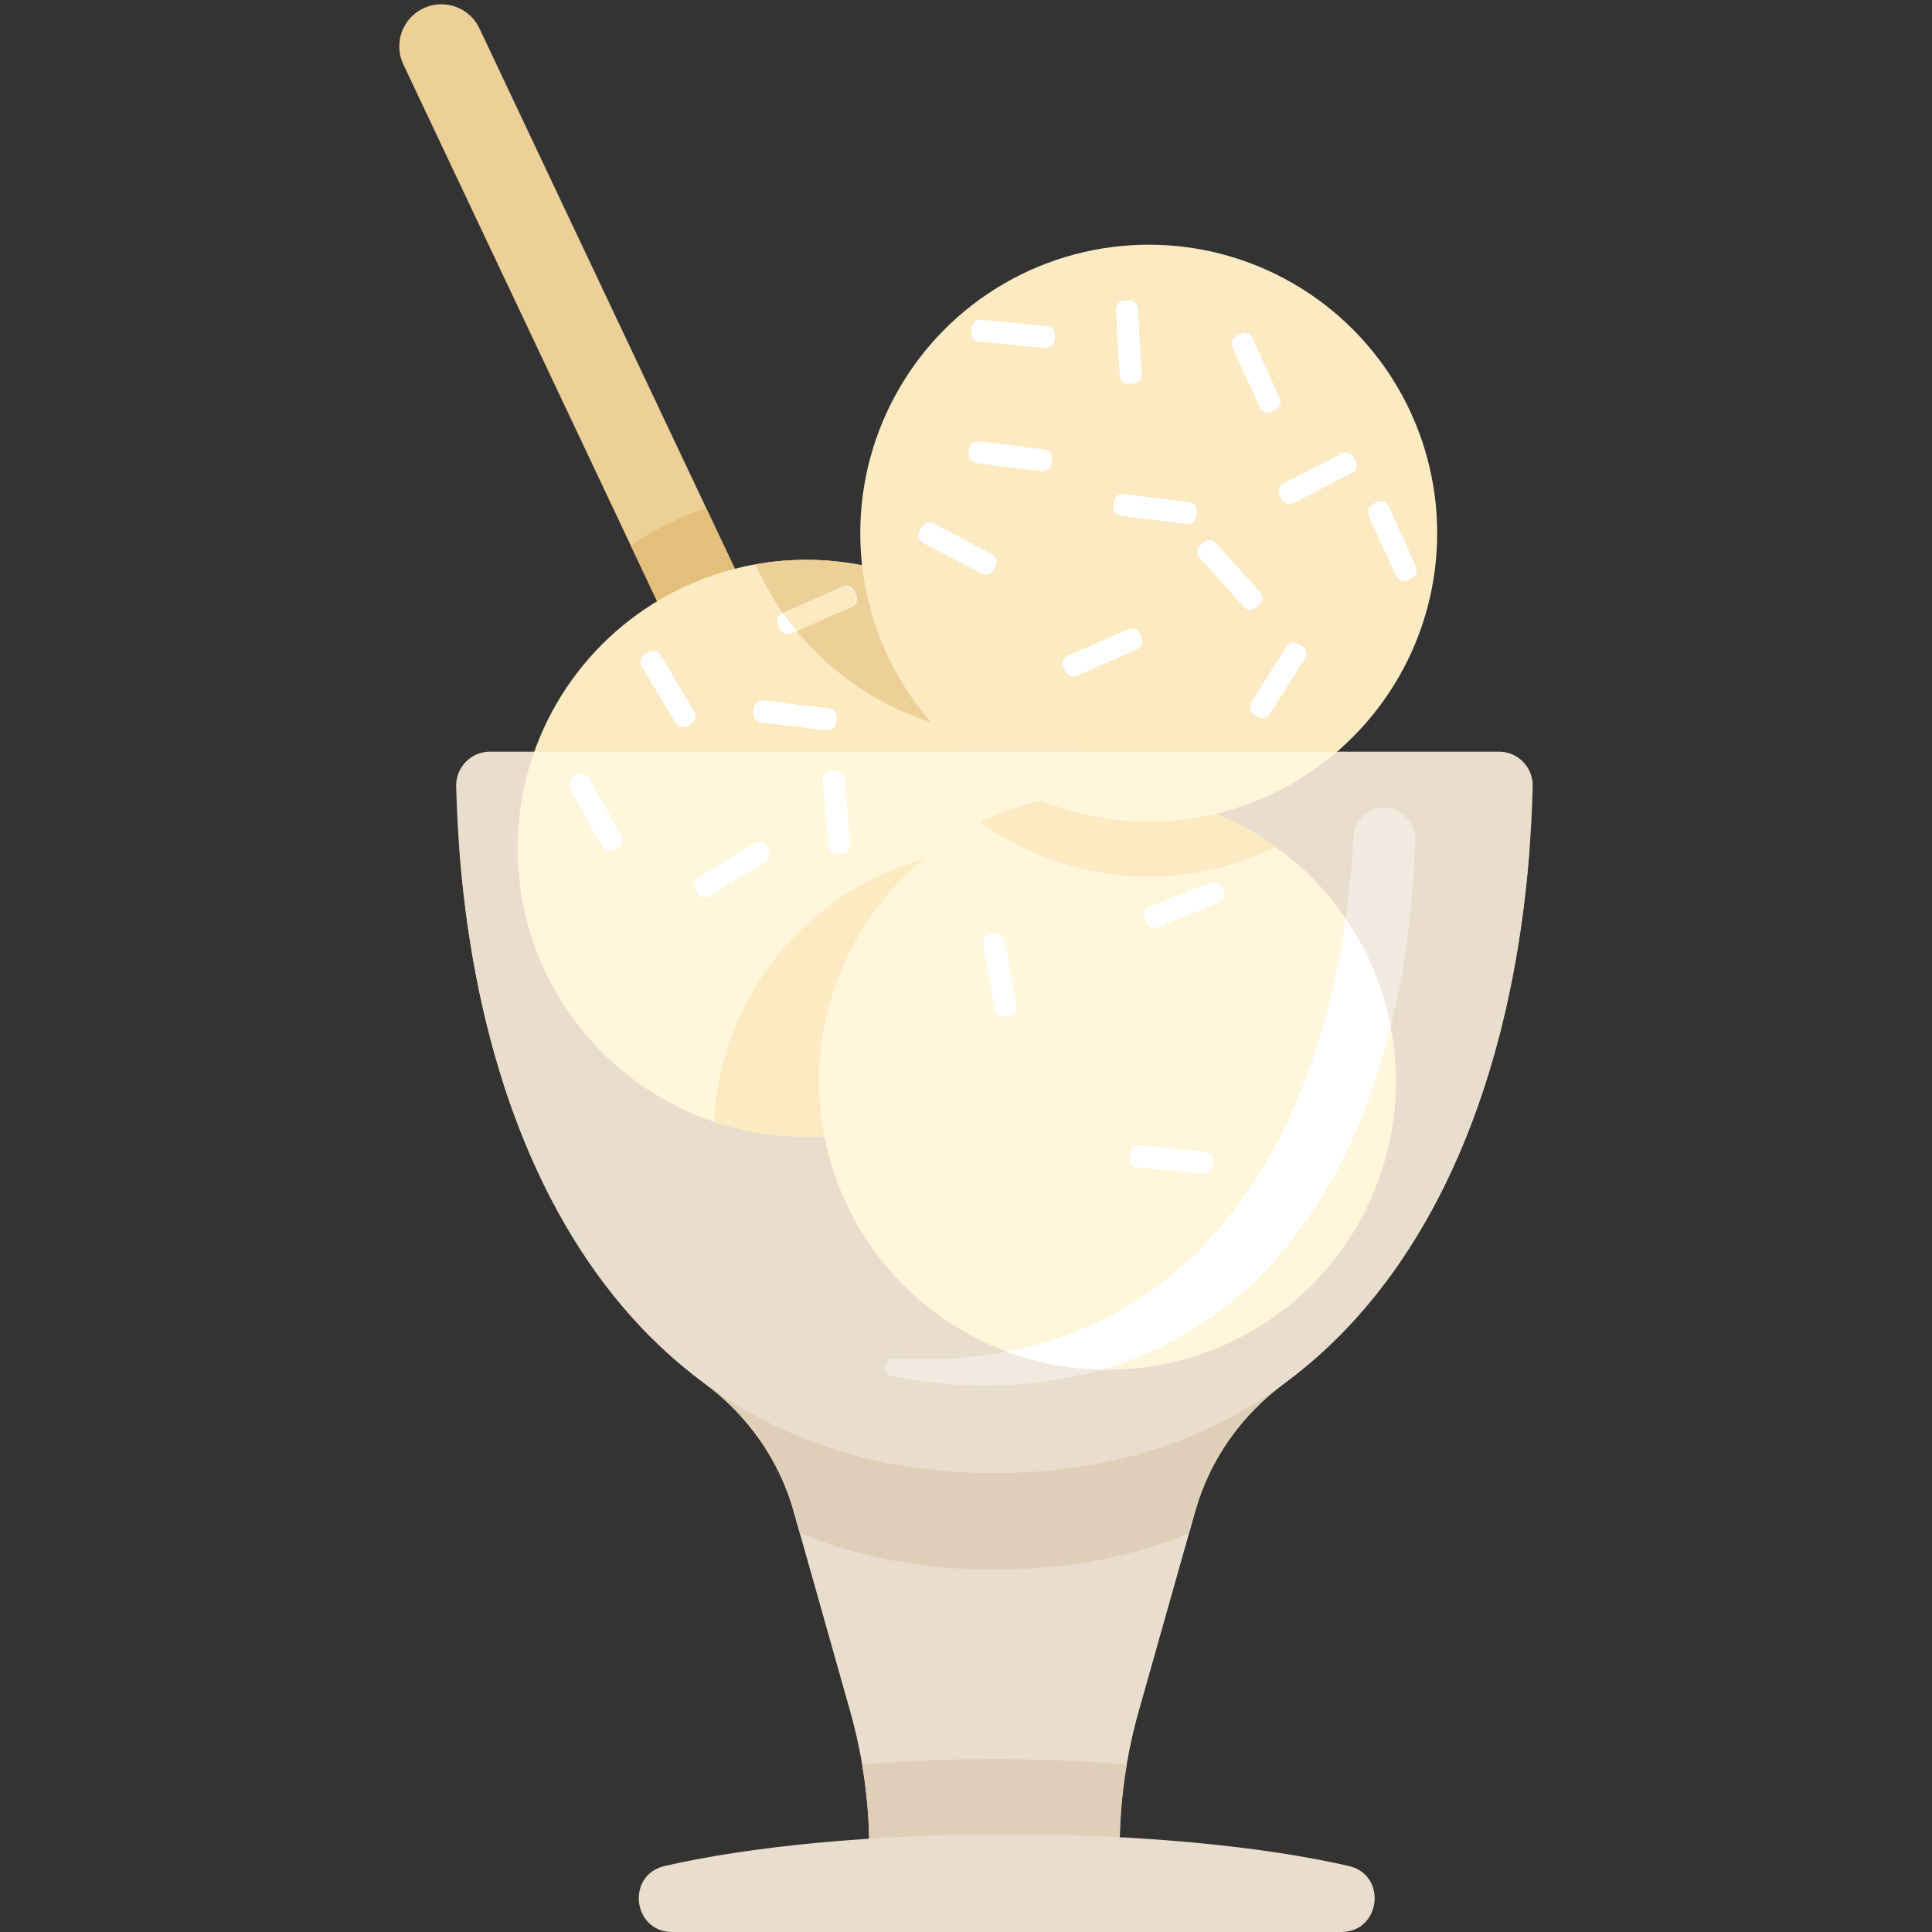 <?xml version="1.0" encoding="utf-8"?>
<!-- Generator: Adobe Illustrator 18.0.0, SVG Export Plug-In . SVG Version: 6.00 Build 0)  -->
<!DOCTYPE svg PUBLIC "-//W3C//DTD SVG 1.1//EN" "http://www.w3.org/Graphics/SVG/1.1/DTD/svg11.dtd">
<svg version="1.1" xmlns="http://www.w3.org/2000/svg" xmlns:xlink="http://www.w3.org/1999/xlink" x="0px" y="0px" width="556px"
	 height="556px" viewBox="0 0 556 556" enable-background="new 0 0 556 556" xml:space="preserve">
<rect x="0" y="0" width="556" height="556" fill="#333333" stroke="none"/>
<g id="colour-mono">
	<g>
		<g>
			<g>
				<path fill="#ECD097" d="M213.046,195.333L213.046,195.333c-6.048,2.859-13.268,0.274-16.127-5.774L116.068,18.517
					c-2.859-6.048-0.274-13.268,5.774-16.127l0,0c6.048-2.859,13.268-0.274,16.127,5.774l80.851,171.042
					C221.679,185.254,219.094,192.475,213.046,195.333z"/>
				<path fill="#E4BE7B" d="M202.096,200.51l21.901-10.353l-20.746-43.889c-7.808,2.524-15.106,6.172-21.71,10.756L202.096,200.51z"
					/>
			</g>
			<circle fill="#FBEAC2" cx="231.983" cy="244.123" r="83.016"/>
			<path fill="#ECD097" d="M217.4,162.41c12.906,29.094,42.024,49.397,75.902,49.397c4.978,0,9.846-0.463,14.583-1.303
				c-12.906-29.094-42.024-49.397-75.902-49.397C227.005,161.107,222.138,161.57,217.4,162.41z"/>
			<circle fill="#FBEAC2" cx="324.268" cy="299.333" r="83.016"/>
			<circle fill="#FBEAC2" cx="330.587" cy="153.437" r="83.016"/>
			<path fill="#E9DECD" d="M202.611,397.997c12.392,9.124,21.557,21.954,25.742,36.763l16.311,57.716
				c3.649,12.911,5.499,26.265,5.499,39.682v0h72.042l0,0c0-13.417,1.851-26.771,5.5-39.682l16.311-57.716
				c4.185-14.809,13.35-27.639,25.742-36.763C417.85,362.59,154.52,362.59,202.611,397.997z"/>
			<path fill="#E0CFB8" d="M322.206,532.157c0-8.183,0.697-16.34,2.062-24.39c-11.783-0.988-24.625-1.537-38.083-1.537
				c-13.458,0-26.3,0.549-38.083,1.537c1.365,8.049,2.062,16.207,2.062,24.39v0H322.206z"/>
			<path fill="#E0CFB8" d="M440.192,244.123H132.178c4.975,66.324,28.142,122.737,70.433,153.874
				c12.392,9.124,21.557,21.954,25.742,36.763l1.843,6.521c16.539,6.771,35.185,10.447,55.988,10.447s39.45-3.676,55.989-10.447
				l1.843-6.521c4.185-14.809,13.35-27.639,25.742-36.763C412.049,366.86,435.216,310.447,440.192,244.123z"/>
			<path fill="#E9DECD" d="M431.379,216.317c5.483,0,9.856,4.536,9.714,10.017c-2.862,110.005-53.199,197.588-154.908,197.588
				s-152.046-87.583-154.908-197.588c-0.143-5.482,4.23-10.017,9.714-10.017H431.379z"/>
			<path fill="#F1EAE1" d="M398.38,232.475c-4.75,0-8.634,3.733-8.885,8.476c-4.471,84.292-44.76,150.216-123.72,150.216
				c-2.866,0-5.681-0.087-8.445-0.26c-3.166-0.197-3.753,4.403-0.652,5.072c8.318,1.794,17.181,2.732,26.595,2.732
				c81.074,0,121.384-69.499,124.007-157.024C407.431,236.653,403.417,232.475,398.38,232.475L398.38,232.475z"/>
			<path fill="#FFF6DB" d="M148.968,244.123c0,45.848,37.167,83.016,83.016,83.016s83.016-37.167,83.016-83.016
				c0-9.755-1.697-19.111-4.788-27.806H153.755C150.664,225.012,148.968,234.368,148.968,244.123z"/>
			<path fill="#FBEAC2" d="M231.983,327.139c44.391,0,80.643-34.842,82.902-78.671c-8.324-2.803-17.228-4.345-26.497-4.345
				c-44.391,0-80.642,34.843-82.903,78.671C213.811,325.597,222.714,327.139,231.983,327.139z"/>
			<circle fill="#FFF6DB" cx="318.722" cy="311.17" r="83.016"/>
			<path fill="#FBEAC2" d="M282.152,236.637c13.634,9.815,30.353,15.615,48.436,15.615c13.127,0,25.536-3.058,36.57-8.483
				c-13.634-9.815-30.353-15.615-48.435-15.615C305.595,228.154,293.187,231.212,282.152,236.637z"/>
			<path fill="#FFFFFF" d="M289.721,388.968c8.56,3.192,17.79,4.997,27.42,5.178c43.576-12.511,71.018-49.74,83.098-98.658
				c-2.177-11.381-6.667-21.936-12.978-31.154C378.258,328.548,346.227,378.167,289.721,388.968z"/>
			<path fill="#E9DECD" d="M385.971,556c11.448,0,13.34-16.442,2.182-19c-24.416-5.597-59.476-9.106-98.431-9.106
				s-74.015,3.509-98.431,9.106c-11.159,2.558-9.266,19,2.182,19H385.971z"/>
			<path fill="#FFF6DB" d="M330.587,236.453c20.706,0,39.626-7.598,54.167-20.136H276.42
				C290.961,228.855,309.881,236.453,330.587,236.453z"/>
			<path fill="#FFFFFF" d="M362.458,173.921l-0.98,0.883c-1.026,0.924-2.606,0.843-3.531-0.183l-12.731-14.122
				c-0.924-1.026-0.843-2.606,0.183-3.531l0.98-0.883c1.026-0.924,2.606-0.843,3.531,0.183l12.731,14.122
				C363.566,171.415,363.484,172.996,362.458,173.921z"/>
			<path fill="#FFFFFF" d="M361.953,206.268l-1.114-0.707c-1.166-0.74-1.511-2.285-0.77-3.451l10.192-16.052
				c0.74-1.166,2.285-1.511,3.451-0.77l1.114,0.707c1.166,0.74,1.511,2.285,0.771,3.451l-10.192,16.052
				C364.663,206.663,363.118,207.008,361.953,206.268z"/>
			<path fill="#FFFFFF" d="M278.737,130.505l0.161-1.31c0.169-1.37,1.417-2.344,2.787-2.175l18.871,2.327
				c1.37,0.169,2.344,1.417,2.175,2.787l-0.161,1.31c-0.169,1.37-1.417,2.344-2.787,2.175l-18.871-2.327
				C279.542,133.123,278.568,131.875,278.737,130.505z"/>
			<path fill="#FFFFFF" d="M355.985,96.626l1.203-0.541c1.259-0.566,2.739-0.005,3.306,1.254l7.8,17.34
				c0.566,1.259,0.005,2.739-1.254,3.306l-1.203,0.541c-1.259,0.566-2.739,0.005-3.306-1.254l-7.8-17.34
				C354.164,98.672,354.726,97.192,355.985,96.626z"/>
			<path fill="#FFFFFF" d="M264.635,152.852l0.615-1.168c0.643-1.222,2.155-1.691,3.377-1.048l16.826,8.856
				c1.222,0.643,1.691,2.155,1.048,3.377l-0.615,1.168c-0.643,1.222-2.155,1.691-3.377,1.048l-16.826-8.856
				C264.461,155.586,263.992,154.074,264.635,152.852z"/>
			<path fill="#FFFFFF" d="M389.573,131.545l0.605,1.172c0.633,1.227,0.152,2.735-1.075,3.368l-16.896,8.722
				c-1.227,0.633-2.735,0.152-3.368-1.075l-0.605-1.172c-0.633-1.227-0.152-2.735,1.075-3.368l16.896-8.722
				C387.432,129.837,388.94,130.318,389.573,131.545z"/>
			<path fill="#FFFFFF" d="M323.52,86.508l1.317-0.075c1.379-0.078,2.559,0.976,2.638,2.354l1.078,18.983
				c0.078,1.378-0.976,2.559-2.354,2.638l-1.317,0.075c-1.379,0.078-2.559-0.976-2.638-2.354l-1.078-18.983
				C321.087,87.767,322.141,86.586,323.52,86.508z"/>
			<path fill="#FFFFFF" d="M306.559,193.229l-0.533-1.207c-0.558-1.263,0.014-2.739,1.277-3.297l17.392-7.683
				c1.263-0.558,2.739,0.014,3.297,1.277l0.533,1.207c0.558,1.263-0.014,2.739-1.277,3.297l-17.392,7.683
				C308.593,195.063,307.117,194.491,306.559,193.229z"/>
			<path fill="#FFFFFF" d="M303.542,96.582l-0.128,1.313c-0.134,1.374-1.356,2.38-2.73,2.246l-18.925-1.84
				c-1.374-0.134-2.38-1.356-2.246-2.73l0.128-1.313c0.134-1.374,1.356-2.38,2.73-2.246l18.925,1.84
				C302.67,93.985,303.676,95.207,303.542,96.582z"/>
			<path fill="#FFFFFF" d="M320.445,145.671l0.161-1.31c0.169-1.37,1.417-2.344,2.787-2.175l18.871,2.327
				c1.37,0.169,2.344,1.417,2.175,2.787l-0.161,1.31c-0.169,1.37-1.417,2.344-2.787,2.175l-18.871-2.327
				C321.25,148.29,320.276,147.042,320.445,145.671z"/>
			<path fill="#FFFFFF" d="M185.523,188.339l1.132-0.677c1.185-0.709,2.72-0.322,3.429,0.863l9.757,16.32
				c0.709,1.185,0.322,2.72-0.863,3.429l-1.132,0.677c-1.185,0.709-2.72,0.322-3.429-0.863l-9.757-16.32
				C183.952,190.582,184.338,189.047,185.523,188.339z"/>
			<path fill="#FFFFFF" d="M224.399,180.996l-0.532-1.208c-0.556-1.264,0.017-2.739,1.281-3.295l17.403-7.66
				c1.264-0.556,2.739,0.017,3.295,1.281l0.532,1.208c0.556,1.264-0.017,2.739-1.281,3.295l-17.403,7.66
				C226.431,182.834,224.955,182.26,224.399,180.996z"/>
			<path fill="#FBEAC2" d="M225.361,176.449c1.238,1.763,2.542,3.476,3.91,5.134l15.221-6.7c1.597-0.703,2.322-2.568,1.619-4.165
				c-0.703-1.597-2.568-2.322-4.165-1.619l-16.195,7.128C225.612,176.289,225.488,176.37,225.361,176.449z"/>
			<path fill="#FFFFFF" d="M216.806,205.074l0.161-1.31c0.169-1.37,1.417-2.344,2.787-2.175l18.871,2.327
				c1.37,0.169,2.344,1.417,2.175,2.787l-0.161,1.31c-0.169,1.37-1.417,2.344-2.787,2.175l-18.871-2.327
				C217.611,207.692,216.637,206.445,216.806,205.074z"/>
			<path fill="#FFFFFF" d="M239.052,221.935l1.315-0.114c1.376-0.119,2.587,0.9,2.706,2.275l1.638,18.943
				c0.119,1.376-0.9,2.587-2.275,2.706l-1.315,0.114c-1.376,0.119-2.587-0.9-2.706-2.275l-1.638-18.943
				C236.658,223.265,237.677,222.054,239.052,221.935z"/>
			<path fill="#FFFFFF" d="M395.165,145.034l1.203-0.541c1.259-0.566,2.739-0.005,3.306,1.254l7.8,17.34
				c0.566,1.259,0.005,2.739-1.254,3.306l-1.203,0.541c-1.259,0.566-2.739,0.005-3.306-1.254l-7.8-17.34
				C393.345,147.08,393.906,145.6,395.165,145.034z"/>
		</g>
		<path fill="#FFFFFF" d="M349.042,334.193l-0.128,1.313c-0.134,1.374-1.356,2.38-2.73,2.246l-18.925-1.84
			c-1.374-0.134-2.38-1.356-2.246-2.73l0.128-1.313c0.134-1.374,1.356-2.38,2.73-2.246l18.925,1.84
			C348.17,331.597,349.176,332.819,349.042,334.193z"/>
		<path fill="#FFFFFF" d="M290.522,292.302l-1.298,0.235c-1.359,0.246-2.659-0.657-2.905-2.015l-3.384-18.71
			c-0.246-1.359,0.657-2.659,2.015-2.905l1.298-0.235c1.359-0.246,2.659,0.657,2.905,2.015l3.384,18.71
			C292.783,290.756,291.88,292.057,290.522,292.302z"/>
		<path fill="#FFFFFF" d="M351.717,255.298l0.491,1.225c0.514,1.281-0.108,2.737-1.389,3.251l-17.646,7.081
			c-1.281,0.514-2.737-0.108-3.251-1.389l-0.491-1.225c-0.514-1.281,0.108-2.737,1.389-3.251l17.646-7.081
			C349.747,253.395,351.203,254.017,351.717,255.298z"/>
		<path fill="#FFFFFF" d="M200.77,257.142l-0.693-1.123c-0.726-1.175-0.361-2.715,0.813-3.441l16.177-9.992
			c1.175-0.726,2.715-0.361,3.441,0.813l0.693,1.123c0.726,1.175,0.361,2.715-0.813,3.441l-16.177,9.992
			C203.036,258.681,201.495,258.317,200.77,257.142z"/>
		<path fill="#FFFFFF" d="M177.848,244.027l-1.155,0.639c-1.208,0.668-2.729,0.231-3.398-0.977l-9.206-16.637
			c-0.668-1.208-0.231-2.729,0.977-3.398l1.154-0.639c1.208-0.668,2.729-0.231,3.398,0.977l9.206,16.637
			C179.494,241.837,179.056,243.358,177.848,244.027z"/>
	</g>
</g>
<g id="colour-multi" display="none">
	<g display="inline">
		<g>
			<g>
				<g>
					<path fill="#FBEAC2" d="M213.046,195.333L213.046,195.333c-6.048,2.859-13.268,0.274-16.127-5.774L116.069,18.517
						c-2.859-6.048-0.274-13.268,5.774-16.127l0,0c6.048-2.859,13.268-0.274,16.127,5.774l80.851,171.042
						C221.68,185.254,219.094,192.475,213.046,195.333z"/>
					<path fill="#ECD097" d="M202.096,200.51l21.901-10.353l-20.746-43.889c-7.808,2.524-15.106,6.172-21.71,10.756L202.096,200.51z
						"/>
				</g>
				<circle fill="#B3D346" cx="231.984" cy="244.123" r="83.016"/>
				<path fill="#94C83F" d="M217.401,162.41c12.906,29.094,42.024,49.397,75.902,49.397c4.978,0,9.846-0.463,14.583-1.303
					c-12.906-29.094-42.024-49.397-75.902-49.397C227.005,161.107,222.138,161.57,217.401,162.41z"/>
				<circle fill="#F6A9A9" cx="330.588" cy="153.437" r="83.016"/>
				<path fill="#E18080" d="M346.613,71.982c-1.083,10.301,4.383,20.599,14.31,25.183c9.208,4.252,19.67,2.393,26.835-3.888
					C376.554,82.626,362.389,75.069,346.613,71.982z"/>
				<circle fill="#FBEAC2" cx="324.268" cy="299.333" r="83.016"/>
				<path fill="#BEE4E6" d="M202.612,397.997c12.392,9.124,21.557,21.954,25.742,36.763l16.311,57.716
					c3.649,12.911,5.499,26.265,5.499,39.682v0h72.042l0,0c0-13.417,1.851-26.771,5.5-39.682l16.311-57.716
					c4.185-14.809,13.35-27.639,25.742-36.763C417.85,362.59,154.52,362.59,202.612,397.997z"/>
				<path fill="#98D6D7" d="M322.206,532.157c0-8.183,0.697-16.34,2.062-24.39c-11.783-0.988-24.625-1.537-38.083-1.537
					c-13.458,0-26.3,0.549-38.083,1.537c1.365,8.049,2.062,16.207,2.062,24.39v0H322.206z"/>
				<path fill="#98D6D7" d="M440.192,244.123H132.178c4.975,66.324,28.142,122.737,70.433,153.874
					c12.392,9.124,21.557,21.954,25.742,36.763l1.843,6.521c16.539,6.771,35.185,10.447,55.988,10.447s39.45-3.676,55.989-10.447
					l1.843-6.521c4.185-14.809,13.35-27.639,25.742-36.763C412.05,366.86,435.217,310.447,440.192,244.123z"/>
				<path fill="#BEE4E6" d="M431.379,216.317c5.483,0,9.856,4.536,9.714,10.017c-2.862,110.005-53.199,197.588-154.908,197.588
					s-152.046-87.583-154.908-197.588c-0.143-5.482,4.23-10.017,9.714-10.017H431.379z"/>
				<path fill="#E6F4F5" d="M398.38,232.475c-4.75,0-8.634,3.733-8.885,8.476c-4.471,84.292-44.76,150.216-123.72,150.216
					c-2.866,0-5.681-0.087-8.445-0.26c-3.166-0.197-3.753,4.403-0.652,5.072c8.318,1.794,17.181,2.732,26.595,2.732
					c81.074,0,121.384-69.499,124.007-157.024C407.431,236.653,403.418,232.475,398.38,232.475L398.38,232.475z"/>
				<path fill="#E0ECBE" d="M148.968,244.123c0,45.848,37.167,83.016,83.016,83.016S315,289.971,315,244.123
					c0-9.755-1.697-19.111-4.788-27.806H153.755C150.665,225.012,148.968,234.368,148.968,244.123z"/>
				<path fill="#B5D787" d="M231.984,327.139c44.391,0,80.643-34.842,82.902-78.671c-8.324-2.803-17.228-4.345-26.497-4.345
					c-44.391,0-80.642,34.843-82.903,78.671C213.811,325.597,222.715,327.139,231.984,327.139z"/>
				<circle fill="#FFEE8B" cx="318.723" cy="311.17" r="83.016"/>
				<path fill="#FDDF4A" d="M282.152,236.637c13.634,9.815,30.353,15.615,48.436,15.615c13.127,0,25.536-3.058,36.57-8.483
					c-13.634-9.815-30.353-15.615-48.435-15.615C305.596,228.154,293.187,231.212,282.152,236.637z"/>
				<path fill="#FFFFFF" d="M289.721,388.968c8.56,3.192,17.79,4.997,27.42,5.178c43.576-12.511,71.018-49.74,83.098-98.658
					c-2.177-11.381-6.667-21.936-12.978-31.154C378.258,328.548,346.227,378.167,289.721,388.968z"/>
				<path fill="#BEE4E6" d="M385.971,556c11.448,0,13.34-16.442,2.182-19c-24.416-5.597-59.476-9.106-98.431-9.106
					s-74.015,3.509-98.431,9.106c-11.159,2.558-9.266,19,2.182,19H385.971z"/>
				<path fill="#FACFCE" d="M330.588,236.453c20.706,0,39.626-7.598,54.167-20.136H276.42
					C290.961,228.855,309.881,236.453,330.588,236.453z"/>
				<path fill="#FFFFFF" d="M362.458,173.921l-0.98,0.883c-1.026,0.924-2.606,0.843-3.531-0.183l-12.731-14.122
					c-0.924-1.026-0.843-2.606,0.183-3.531l0.98-0.883c1.026-0.924,2.606-0.843,3.531,0.183l12.731,14.122
					C363.566,171.415,363.484,172.996,362.458,173.921z"/>
				<path fill="#98D6D7" d="M361.953,206.268l-1.114-0.707c-1.166-0.74-1.511-2.285-0.77-3.451l10.192-16.052
					c0.74-1.166,2.285-1.511,3.451-0.77l1.114,0.707c1.166,0.74,1.511,2.285,0.771,3.451l-10.192,16.052
					C364.663,206.663,363.118,207.008,361.953,206.268z"/>
				<path fill="#FDDF4A" d="M278.737,130.505l0.161-1.31c0.169-1.37,1.417-2.344,2.787-2.175l18.871,2.327
					c1.37,0.169,2.344,1.417,2.175,2.787l-0.161,1.31c-0.169,1.37-1.417,2.344-2.787,2.175l-18.871-2.327
					C279.542,133.123,278.568,131.875,278.737,130.505z"/>
				<path fill="#98D6D7" d="M355.985,99.808l1.203-0.541c1.259-0.566,2.739-0.005,3.306,1.254l7.8,17.34
					c0.566,1.259,0.005,2.739-1.254,3.306l-1.203,0.541c-1.259,0.566-2.739,0.005-3.306-1.254l-7.8-17.34
					C354.164,101.854,354.726,100.374,355.985,99.808z"/>
				<path fill="#B3D346" d="M264.635,152.852l0.615-1.168c0.643-1.222,2.155-1.691,3.377-1.048l16.826,8.856
					c1.222,0.643,1.691,2.155,1.048,3.377l-0.615,1.168c-0.643,1.222-2.155,1.691-3.377,1.048l-16.826-8.856
					C264.461,155.586,263.992,154.074,264.635,152.852z"/>
				<path fill="#FDDF4A" d="M389.573,131.545l0.605,1.172c0.633,1.227,0.152,2.735-1.075,3.368l-16.896,8.722
					c-1.227,0.633-2.735,0.152-3.368-1.075l-0.605-1.172c-0.633-1.227-0.152-2.735,1.075-3.368l16.896-8.722
					C387.432,129.837,388.94,130.318,389.573,131.545z"/>
				<path fill="#B3D346" d="M323.52,86.508l1.317-0.075c1.379-0.078,2.559,0.976,2.638,2.354l1.078,18.983
					c0.078,1.378-0.976,2.559-2.354,2.638l-1.317,0.075c-1.379,0.078-2.559-0.976-2.638-2.354l-1.078-18.983
					C321.088,87.767,322.142,86.586,323.52,86.508z"/>
				<path fill="#FFFFFF" d="M306.56,193.229l-0.533-1.207c-0.558-1.263,0.014-2.739,1.277-3.297l17.392-7.683
					c1.263-0.558,2.739,0.014,3.297,1.277l0.533,1.207c0.558,1.263-0.014,2.739-1.277,3.297l-17.392,7.683
					C308.594,195.063,307.118,194.491,306.56,193.229z"/>
				<path fill="#FFFFFF" d="M303.542,96.582l-0.128,1.313c-0.134,1.374-1.356,2.38-2.73,2.246l-18.925-1.84
					c-1.374-0.134-2.38-1.356-2.246-2.73l0.128-1.313c0.134-1.374,1.356-2.38,2.73-2.246l18.925,1.84
					C302.67,93.985,303.676,95.207,303.542,96.582z"/>
				<path fill="#EE4823" d="M320.445,145.671l0.161-1.31c0.169-1.37,1.417-2.344,2.787-2.175l18.871,2.327
					c1.37,0.169,2.344,1.417,2.175,2.787l-0.161,1.31c-0.169,1.37-1.417,2.344-2.787,2.175l-18.871-2.327
					C321.25,148.29,320.276,147.042,320.445,145.671z"/>
				<path fill="#EE4823" d="M185.523,188.339l1.132-0.677c1.185-0.709,2.72-0.322,3.429,0.863l9.757,16.32
					c0.709,1.185,0.322,2.72-0.863,3.429l-1.132,0.677c-1.185,0.709-2.72,0.322-3.429-0.863l-9.757-16.32
					C183.952,190.582,184.338,189.047,185.523,188.339z"/>
				<path fill="#FFFFFF" d="M224.399,180.996l-0.532-1.208c-0.556-1.264,0.017-2.739,1.281-3.295l17.403-7.66
					c1.264-0.556,2.739,0.017,3.295,1.281l0.532,1.208c0.556,1.264-0.017,2.739-1.281,3.295l-17.403,7.66
					C226.431,182.834,224.955,182.26,224.399,180.996z"/>
				<path fill="#FBEAC2" d="M225.362,176.449c1.238,1.763,2.542,3.476,3.91,5.134l15.221-6.7c1.597-0.703,2.322-2.568,1.619-4.165
					c-0.703-1.597-2.568-2.322-4.165-1.619l-16.195,7.128C225.613,176.289,225.488,176.37,225.362,176.449z"/>
				<path fill="#FDDF4A" d="M216.806,205.074l0.161-1.31c0.169-1.37,1.417-2.344,2.787-2.175l18.871,2.327
					c1.37,0.169,2.344,1.417,2.175,2.787l-0.161,1.31c-0.169,1.37-1.417,2.344-2.787,2.175l-18.871-2.327
					C217.611,207.692,216.637,206.445,216.806,205.074z"/>
				<path fill="#FFFFFF" d="M239.053,221.935l1.315-0.114c1.376-0.119,2.587,0.9,2.706,2.275l1.638,18.943
					c0.119,1.376-0.9,2.587-2.275,2.706l-1.315,0.114c-1.376,0.119-2.587-0.9-2.706-2.275l-1.638-18.943
					C236.658,223.265,237.677,222.054,239.053,221.935z"/>
				<path fill="#FFFFFF" d="M395.166,145.034l1.203-0.541c1.259-0.566,2.739-0.005,3.306,1.254l7.8,17.34
					c0.566,1.259,0.005,2.739-1.254,3.306l-1.203,0.541c-1.259,0.566-2.739,0.005-3.306-1.254l-7.8-17.34
					C393.345,147.08,393.907,145.6,395.166,145.034z"/>
			</g>
			<path fill="#B3D346" d="M349.042,334.193l-0.128,1.313c-0.134,1.374-1.356,2.38-2.73,2.246l-18.925-1.84
				c-1.374-0.134-2.38-1.356-2.246-2.73l0.128-1.313c0.134-1.374,1.356-2.38,2.73-2.246l18.925,1.84
				C348.17,331.597,349.176,332.819,349.042,334.193z"/>
			<path fill="#EE4823" d="M290.522,292.302l-1.298,0.235c-1.359,0.246-2.659-0.657-2.905-2.015l-3.384-18.71
				c-0.246-1.359,0.657-2.659,2.015-2.905l1.298-0.235c1.359-0.246,2.659,0.657,2.905,2.015l3.384,18.71
				C292.783,290.756,291.881,292.057,290.522,292.302z"/>
			<path fill="#98D6D7" d="M351.717,255.298l0.491,1.225c0.514,1.281-0.108,2.737-1.389,3.251l-17.646,7.081
				c-1.281,0.514-2.737-0.108-3.251-1.389l-0.491-1.225c-0.514-1.281,0.108-2.737,1.389-3.251l17.646-7.081
				C349.747,253.395,351.203,254.017,351.717,255.298z"/>
			<path fill="#98D6D7" d="M200.77,257.142l-0.693-1.123c-0.726-1.175-0.361-2.715,0.813-3.441l16.177-9.992
				c1.175-0.726,2.715-0.361,3.441,0.813l0.693,1.123c0.726,1.175,0.361,2.715-0.813,3.441l-16.177,9.992
				C203.036,258.681,201.495,258.317,200.77,257.142z"/>
			<path fill="#FFFFFF" d="M177.849,244.027l-1.155,0.639c-1.208,0.668-2.729,0.231-3.398-0.977l-9.206-16.637
				c-0.668-1.208-0.231-2.729,0.977-3.398l1.154-0.639c1.208-0.668,2.729-0.231,3.398,0.977l9.206,16.637
				C179.494,241.837,179.057,243.358,177.849,244.027z"/>
		</g>
		<g>
			<circle fill="#EE4823" cx="373.727" cy="63.289" r="24.875"/>
			
				<ellipse transform="matrix(0.908 0.419 -0.419 0.908 54.619 -156.302)" fill="#D22D27" cx="382.978" cy="46.135" rx="5.938" ry="2.812"/>
			<path fill="none" stroke="#B3D346" stroke-width="3" stroke-linecap="round" stroke-linejoin="round" stroke-miterlimit="10" d="
				M382.978,45.512c0,0,15.896-28.829,52.449-22.318"/>
		</g>
	</g>
</g>
</svg>
